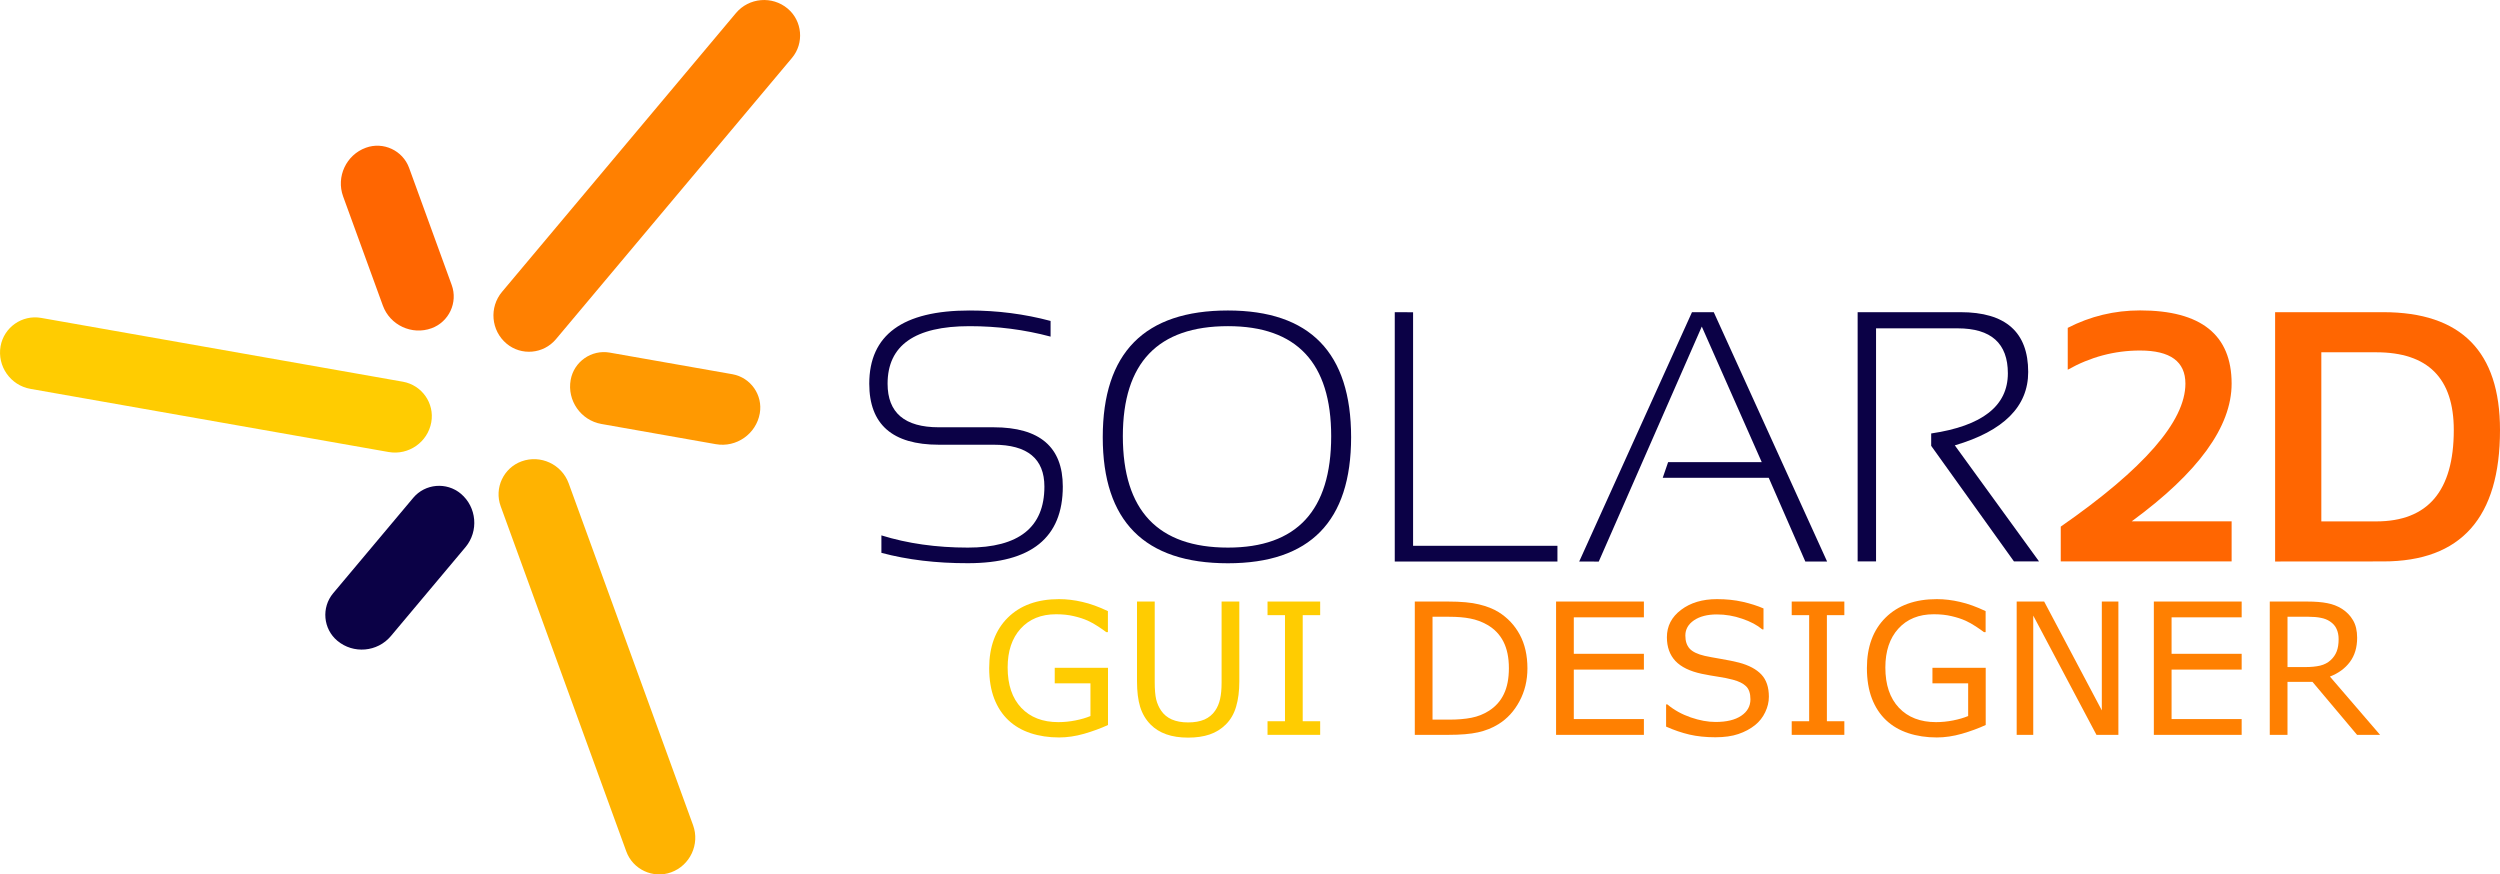 <?xml version="1.0" encoding="UTF-8" standalone="no"?>
<!-- Generator: Adobe Illustrator 24.1.0, SVG Export Plug-In . SVG Version: 6.00 Build 0)  -->

<svg
   version="1.0"
   id="Layer_1"
   x="0px"
   y="0px"
   viewBox="0 0 311.04 108.79"
   style="enable-background:new 0 0 311.04 108.79;"
   xml:space="preserve"
   sodipodi:docname="logo-banner.svg"
   inkscape:version="1.1.2 (b8e25be833, 2022-02-05)"
   xmlns:inkscape="http://www.inkscape.org/namespaces/inkscape"
   xmlns:sodipodi="http://sodipodi.sourceforge.net/DTD/sodipodi-0.dtd"
   xmlns="http://www.w3.org/2000/svg"
   xmlns:svg="http://www.w3.org/2000/svg"><defs
   id="defs37">
	
	
	
	
	
	
	
</defs><sodipodi:namedview
   id="namedview35"
   pagecolor="#505050"
   bordercolor="#ffffff"
   borderopacity="1"
   inkscape:pageshadow="0"
   inkscape:pageopacity="0"
   inkscape:pagecheckerboard="1"
   showgrid="false"
   inkscape:snap-global="false"
   inkscape:zoom="1.7714763"
   inkscape:cx="114.87594"
   inkscape:cy="45.724575"
   inkscape:window-width="1920"
   inkscape:window-height="1017"
   inkscape:window-x="-8"
   inkscape:window-y="-8"
   inkscape:window-maximized="1"
   inkscape:current-layer="Layer_1" />
<style
   type="text/css"
   id="style2">
	.st0{fill:#FF8001;}
	.st1{fill:#FF6601;}
	.st2{fill:#FFB301;}
	.st3{fill:#0B0146;}
	.st4{fill:#FFCC01;}
	.st5{fill:#FF9901;}
</style>

<g
   id="g34554"
   inkscape:export-filename="C:\Solar2D\BCBProjects\fmxSolar2DGUI\Solar2DBanner.png"
   inkscape:export-xdpi="79.012901"
   inkscape:export-ydpi="79.012901"><path
     class="st0"
     d="m 63.02,42.75 v 0 C 61.09,41.13 60.84,38.24 62.46,36.31 L 91.56,1.63 C 93.18,-0.3 96.07,-0.55 98,1.07 v 0 c 1.83,1.54 2.07,4.3 0.54,6.13 L 69.16,42.21 c -1.55,1.84 -4.31,2.08 -6.14,0.54 z"
     id="path4" /><path
     class="st1"
     d="m 53.69,40.84 v 0 c -2.44,0.89 -5.17,-0.38 -6.06,-2.83 L 42.69,24.44 C 41.8,22 43.07,19.27 45.52,18.38 v 0 c 2.17,-0.79 4.59,0.34 5.38,2.51 l 5.3,14.57 c 0.79,2.17 -0.34,4.59 -2.51,5.38 z"
     id="path6" /><path
     class="st2"
     d="m 64.89,57.4 v 0 c 2.36,-0.86 5,0.37 5.86,2.73 l 15.48,42.54 c 0.86,2.36 -0.37,5 -2.73,5.86 v 0 c -2.25,0.82 -4.76,-0.35 -5.58,-2.6 L 62.29,62.98 c -0.82,-2.25 0.35,-4.76 2.6,-5.58 z"
     id="path8" /><path
     class="st3"
     d="m 57.33,61.42 v 0 c 1.99,1.67 2.25,4.67 0.58,6.66 l -9.28,11.06 c -1.67,1.99 -4.67,2.25 -6.66,0.58 v 0 c -1.77,-1.48 -2,-4.14 -0.52,-5.91 l 9.97,-11.88 c 1.48,-1.76 4.14,-1.99 5.91,-0.51 z"
     id="path10" /><path
     class="st4"
     d="m 53.66,52.53 v 0 c -0.44,2.48 -2.82,4.14 -5.3,3.71 L 3.78,48.38 C 1.3,47.94 -0.36,45.56 0.07,43.08 v 0 c 0.42,-2.36 2.68,-3.94 5.04,-3.53 l 45.01,7.94 c 2.37,0.42 3.96,2.68 3.54,5.04 z"
     id="path12" /><path
     class="st5"
     d="m 94.53,51.43 v 0 c -0.45,2.56 -2.92,4.29 -5.48,3.83 L 74.83,52.75 C 72.27,52.3 70.54,49.83 71,47.27 v 0 c 0.4,-2.27 2.59,-3.8 4.86,-3.4 l 15.27,2.69 c 2.27,0.41 3.8,2.6 3.4,4.87 z"
     id="path14" /><g
     id="g30">
		<path
   class="st3"
   d="m 109.66,68.78 v -2.17 c 3.25,1.01 6.84,1.52 10.76,1.52 6.35,0 9.52,-2.53 9.52,-7.59 0,-3.47 -2.11,-5.21 -6.33,-5.21 h -6.81 c -5.77,0 -8.65,-2.53 -8.65,-7.59 0,-6.07 4.16,-9.11 12.47,-9.11 3.47,0 6.83,0.43 10.09,1.3 v 1.95 c -3.25,-0.87 -6.61,-1.3 -10.09,-1.3 -6.8,0 -10.19,2.39 -10.19,7.16 0,3.62 2.13,5.42 6.38,5.42 h 6.81 c 5.74,0 8.61,2.46 8.61,7.37 0,6.36 -3.93,9.54 -11.8,9.54 -3.93,0.01 -7.52,-0.42 -10.77,-1.29 z"
   id="path16" />
		<path
   class="st3"
   d="m 137.2,54.4 c 0,-10.51 5.19,-15.77 15.57,-15.77 10.22,0 15.33,5.26 15.33,15.77 0,10.45 -5.11,15.68 -15.33,15.68 -10.37,0 -15.57,-5.23 -15.57,-15.68 z m 15.58,13.73 c 8.56,0 12.84,-4.62 12.84,-13.86 0,-9.12 -4.28,-13.69 -12.84,-13.69 -8.72,0 -13.08,4.56 -13.08,13.69 0,9.24 4.36,13.86 13.08,13.86 z"
   id="path18" />
		<path
   class="st3"
   d="m 175.81,38.85 v 29.06 h 17.96 v 1.95 H 173.53 V 38.84 Z"
   id="path20" />
		<path
   class="st3"
   d="m 196.48,69.86 14.03,-31.02 h 2.71 l 14.1,31.02 h -2.71 l -4.55,-10.41 h -13.19 l 0.67,-1.95 h 11.65 l -7.46,-16.87 -12.82,29.24 z"
   id="path22" />
		<path
   class="st3"
   d="M 231.12,69.86 V 38.84 h 12.8 c 5.61,0 8.42,2.48 8.42,7.44 0,4.29 -3.04,7.34 -9.13,9.13 l 10.48,14.44 h -3.12 l -10.3,-14.38 v -1.54 c 6.36,-0.94 9.54,-3.43 9.54,-7.48 0,-3.73 -2.08,-5.6 -6.25,-5.6 h -10.15 v 29 h -2.29 z"
   id="path24" />
		<path
   class="st1"
   d="m 256.39,69.86 v -4.34 c 10.34,-7.19 15.51,-13.11 15.51,-17.79 0,-2.75 -1.88,-4.12 -5.64,-4.12 -3.18,0 -6.18,0.8 -9,2.39 v -5.21 c 2.82,-1.45 5.82,-2.17 9,-2.17 7.59,0 11.39,3.04 11.39,9.11 0,5.35 -4.14,11.06 -12.43,17.13 h 12.43 v 4.99 h -21.26 z"
   id="path26" />
		<path
   class="st1"
   d="M 283.06,69.86 V 38.84 h 13.45 c 9.69,0 14.53,4.89 14.53,14.66 0,10.9 -4.84,16.35 -14.53,16.35 z m 12.58,-4.99 c 6.43,0 9.65,-3.79 9.65,-11.37 0,-6.45 -3.22,-9.67 -9.65,-9.67 h -6.83 v 21.04 z"
   id="path28" />
	</g><g
     id="g34524"
     transform="translate(3.419)"><g
       id="g15700"><path
         d="m 134.433,90.202 q -1.359,0.624 -2.974,1.092 -1.604,0.457 -3.108,0.457 -1.938,0 -3.553,-0.535 -1.615,-0.535 -2.751,-1.604 -1.147,-1.08 -1.771,-2.696 -0.624,-1.626 -0.624,-3.798 0,-3.976 2.317,-6.271 2.328,-2.306 6.382,-2.306 1.415,0 2.885,0.345 1.481,0.334 3.186,1.147 v 2.618 h -0.2 q -0.345,-0.267 -1.002,-0.702 -0.657,-0.434 -1.292,-0.724 -0.769,-0.345 -1.749,-0.568 -0.969,-0.234 -2.205,-0.234 -2.785,0 -4.411,1.793 -1.615,1.782 -1.615,4.834 0,3.219 1.693,5.012 1.693,1.782 4.611,1.782 1.069,0 2.127,-0.212 1.069,-0.212 1.871,-0.546 v -4.066 h -4.444 v -1.938 h 6.627 z"
         id="path15645"
         style="font-size:22.812px;line-height:1.25;fill:#ffcc01;stroke-width:0.57" /><path
         d="m 150.773,84.766 q 0,1.804 -0.401,3.152 -0.39,1.337 -1.292,2.228 -0.858,0.847 -2.005,1.236 -1.147,0.39 -2.673,0.39 -1.559,0 -2.718,-0.412 -1.158,-0.412 -1.949,-1.214 -0.902,-0.913 -1.303,-2.205 -0.39,-1.292 -0.39,-3.174 v -9.924 h 2.205 V 84.878 q 0,1.348 0.178,2.127 0.189,0.78 0.624,1.415 0.49,0.724 1.325,1.092 0.847,0.368 2.027,0.368 1.192,0 2.027,-0.356 0.835,-0.368 1.337,-1.103 0.434,-0.635 0.613,-1.448 0.189,-0.824 0.189,-2.038 V 74.842 h 2.205 z"
         id="path15647"
         style="font-size:22.812px;line-height:1.25;fill:#ffcc01;stroke-width:0.57" /><path
         d="m 160.831,91.427 h -6.549 v -1.693 h 2.172 V 76.535 h -2.172 v -1.693 h 6.549 v 1.693 h -2.172 v 13.199 h 2.172 z"
         id="path15649"
         style="font-size:22.812px;line-height:1.25;fill:#ffcc01;stroke-width:0.57" /></g><g
       id="g15710"
       style="fill:#ff8001;fill-opacity:1"><path
         d="m 186.617,83.151 q 0,2.261 -0.991,4.099 -0.98,1.838 -2.618,2.851 -1.136,0.702 -2.54,1.014 -1.392,0.312 -3.676,0.312 h -4.188 V 74.842 h 4.144 q 2.428,0 3.854,0.356 1.437,0.345 2.428,0.958 1.693,1.058 2.64,2.818 0.947,1.76 0.947,4.177 z m -2.306,-0.033 q 0,-1.949 -0.679,-3.286 -0.679,-1.337 -2.027,-2.105 -0.98,-0.557 -2.083,-0.769 -1.103,-0.223 -2.64,-0.223 h -2.072 v 12.798 h 2.072 q 1.593,0 2.773,-0.234 1.192,-0.234 2.183,-0.869 1.236,-0.791 1.849,-2.083 0.624,-1.292 0.624,-3.23 z"
         id="path15651"
         style="font-size:22.812px;line-height:1.25;fill:#ff8001;fill-opacity:1;stroke-width:0.57" /><path
         d="M 201.108,91.427 H 190.181 V 74.842 h 10.927 v 1.96 h -8.721 v 4.545 h 8.721 v 1.96 h -8.721 v 6.16 h 8.721 z"
         id="path15653"
         style="font-size:22.812px;line-height:1.25;fill:#ff8001;fill-opacity:1;stroke-width:0.57" /><path
         d="m 216.657,86.693 q 0,0.969 -0.457,1.916 -0.446,0.947 -1.259,1.604 -0.891,0.713 -2.083,1.114 -1.181,0.401 -2.851,0.401 -1.793,0 -3.23,-0.334 -1.426,-0.334 -2.907,-0.991 v -2.762 h 0.156 q 1.259,1.047 2.907,1.615 1.649,0.568 3.097,0.568 2.049,0 3.186,-0.769 1.147,-0.769 1.147,-2.049 0,-1.103 -0.546,-1.626 -0.535,-0.524 -1.637,-0.813 -0.835,-0.223 -1.816,-0.368 -0.969,-0.145 -2.061,-0.368 -2.205,-0.468 -3.275,-1.593 -1.058,-1.136 -1.058,-2.952 0,-2.083 1.76,-3.408 1.76,-1.337 4.467,-1.337 1.749,0 3.208,0.334 1.459,0.334 2.584,0.824 v 2.606 h -0.156 q -0.947,-0.802 -2.495,-1.325 -1.537,-0.535 -3.152,-0.535 -1.771,0 -2.851,0.735 -1.069,0.735 -1.069,1.894 0,1.036 0.535,1.626 0.535,0.59 1.882,0.902 0.713,0.156 2.027,0.379 1.314,0.223 2.228,0.457 1.849,0.49 2.785,1.481 0.936,0.991 0.936,2.773 z"
         id="path15655"
         style="font-size:22.812px;line-height:1.25;fill:#ff8001;fill-opacity:1;stroke-width:0.57" /><path
         d="m 226.047,91.427 h -6.549 v -1.693 h 2.172 V 76.535 h -2.172 v -1.693 h 6.549 v 1.693 h -2.172 v 13.199 h 2.172 z"
         id="path15657"
         style="font-size:22.812px;line-height:1.25;fill:#ff8001;fill-opacity:1;stroke-width:0.57" /><path
         d="m 243.635,90.202 q -1.359,0.624 -2.974,1.092 -1.604,0.457 -3.108,0.457 -1.938,0 -3.553,-0.535 -1.615,-0.535 -2.751,-1.604 -1.147,-1.08 -1.771,-2.696 -0.624,-1.626 -0.624,-3.798 0,-3.976 2.317,-6.271 2.328,-2.306 6.382,-2.306 1.415,0 2.885,0.345 1.481,0.334 3.186,1.147 v 2.618 H 243.423 q -0.345,-0.267 -1.002,-0.702 -0.657,-0.434 -1.292,-0.724 -0.769,-0.345 -1.749,-0.568 -0.969,-0.234 -2.205,-0.234 -2.785,0 -4.411,1.793 -1.615,1.782 -1.615,4.834 0,3.219 1.693,5.012 1.693,1.782 4.611,1.782 1.069,0 2.127,-0.212 1.069,-0.212 1.871,-0.546 v -4.066 h -4.444 v -1.938 h 6.627 z"
         id="path15659"
         style="font-size:22.812px;line-height:1.25;fill:#ff8001;fill-opacity:1;stroke-width:0.57" /><path
         d="m 260.142,91.427 h -2.729 l -7.864,-14.837 v 14.837 h -2.061 V 74.842 h 3.42 l 7.173,13.544 V 74.842 h 2.061 z"
         id="path15661"
         style="font-size:22.812px;line-height:1.25;fill:#ff8001;fill-opacity:1;stroke-width:0.57" /><path
         d="M 275.48,91.427 H 264.553 V 74.842 h 10.927 v 1.96 h -8.721 v 4.545 h 8.721 v 1.96 h -8.721 v 6.16 h 8.721 z"
         id="path15663"
         style="font-size:22.812px;line-height:1.25;fill:#ff8001;fill-opacity:1;stroke-width:0.57" /><path
         d="m 292.7,91.427 h -2.863 l -5.547,-6.594 h -3.108 v 6.594 h -2.205 V 74.842 h 4.645 q 1.504,0 2.506,0.2 1.002,0.189 1.804,0.691 0.902,0.568 1.403,1.437 0.512,0.858 0.512,2.183 0,1.793 -0.902,3.007 -0.902,1.203 -2.484,1.816 z M 287.543,79.509 q 0,-0.713 -0.256,-1.259 -0.245,-0.557 -0.824,-0.936 -0.479,-0.323 -1.136,-0.446 -0.657,-0.134 -1.548,-0.134 h -2.595 v 6.26 h 2.228 q 1.047,0 1.827,-0.178 0.78,-0.189 1.325,-0.691 0.501,-0.468 0.735,-1.069 0.245,-0.613 0.245,-1.548 z"
         id="path15665"
         style="font-size:22.812px;line-height:1.25;fill:#ff8001;fill-opacity:1;stroke-width:0.57" /></g></g></g></svg>
